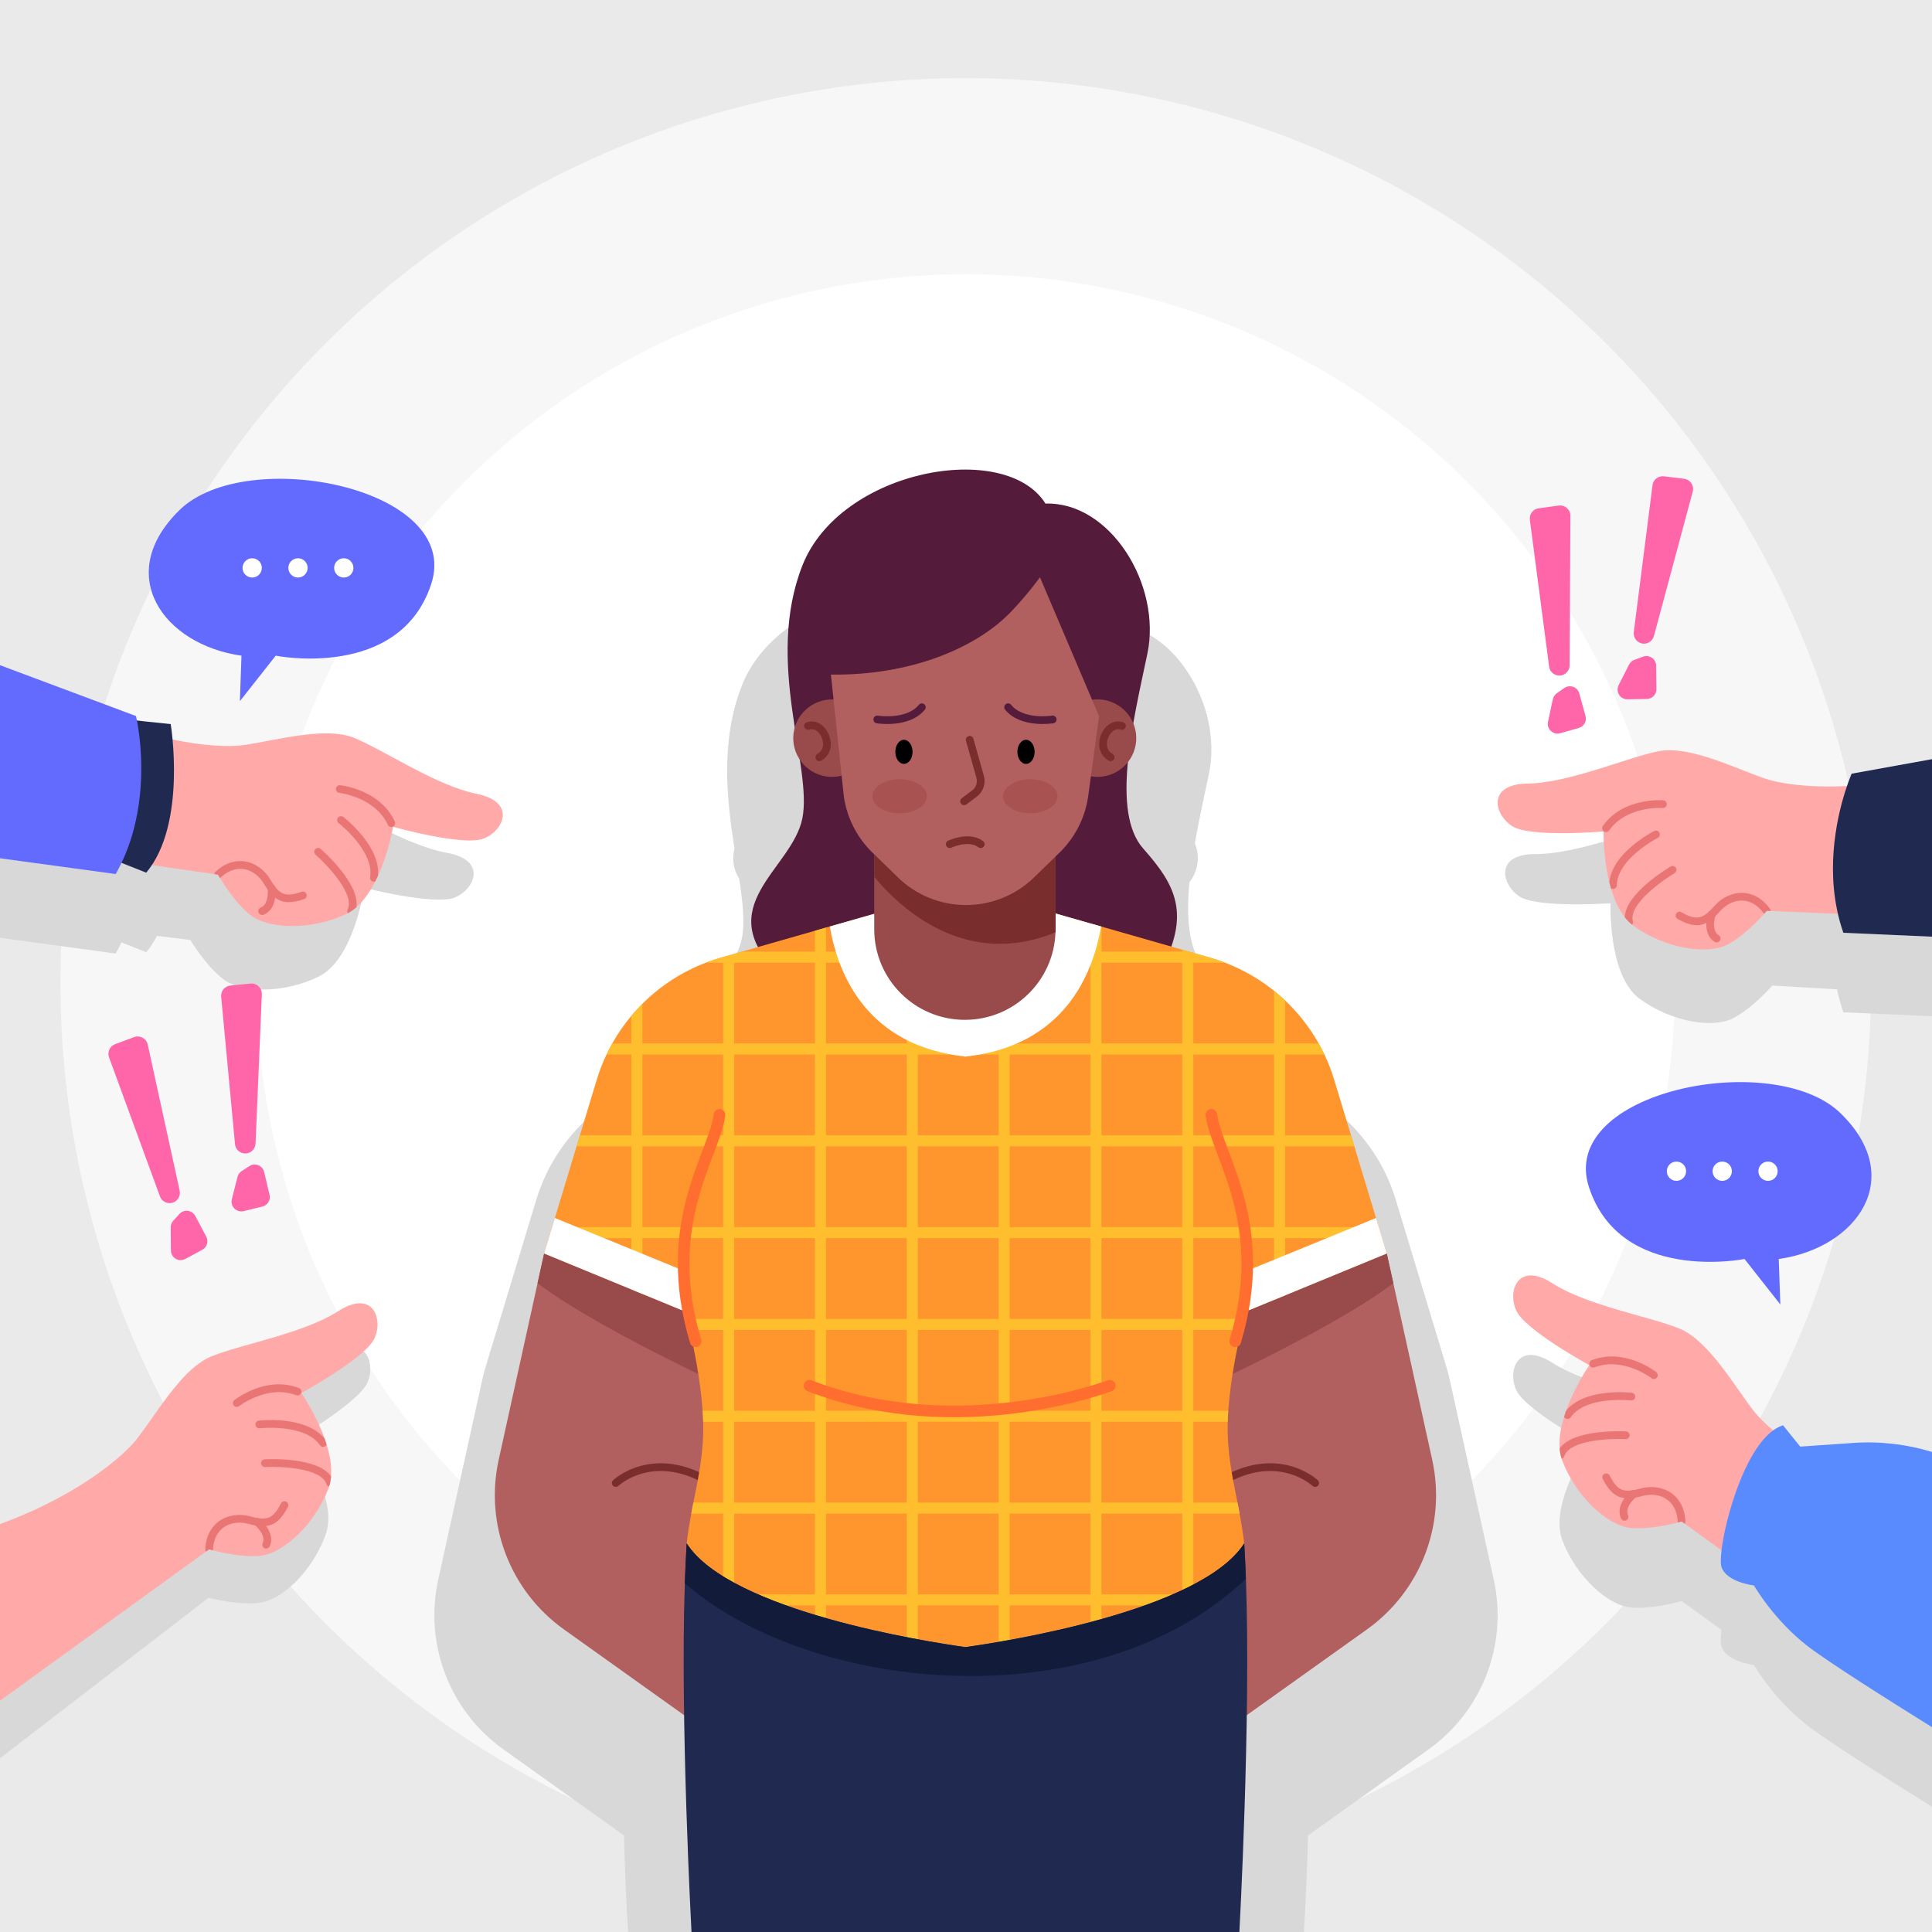 <?xml version="1.0" encoding="utf-8"?>
<!-- Generator: Adobe Illustrator 27.5.0, SVG Export Plug-In . SVG Version: 6.00 Build 0)  -->
<svg version="1.1" xmlns="http://www.w3.org/2000/svg" xmlns:xlink="http://www.w3.org/1999/xlink" x="0px" y="0px"
	 viewBox="0 0 500 500" style="enable-background:new 0 0 500 500;" xml:space="preserve">
<g id="BACKGROUND">
	<g>
		<rect style="fill:#EAEAEA;" width="500" height="500"/>
		
			<ellipse transform="matrix(0.707 -0.707 0.707 0.707 -106.749 251.324)" style="fill:#F7F7F7;" cx="250" cy="254.52" rx="234.331" ry="234.331"/>
		
			<ellipse transform="matrix(0.707 -0.707 0.707 0.707 -106.749 251.324)" style="fill:#FFFFFF;" cx="250" cy="254.52" rx="183.56" ry="183.56"/>
	</g>
</g>
<g id="OBJECTS">
	<g>
		<g>
			<path style="fill:#D8D8D8;" d="M386.59,408.85l-5.65-25.68l-4.41-20.01l-1.7-7.7l-1.38-4.57l-1.39-4.62l-5.62-18.55l-0.86-2.85
				l-4.33-14.3c-0.69-2.28-1.55-4.49-2.56-6.61c-0.45-0.97-0.95-1.92-1.47-2.85c-2.33-4.15-5.27-7.9-8.7-11.14
				c-0.92-0.87-1.87-1.7-2.85-2.49c-3.79-3.04-8.06-5.51-12.69-7.28c-1.27-0.5-2.57-0.93-3.9-1.31l-7.17-2.05l-2.83-0.81
				c3.8-10.85-0.22-17.41-7.27-25.36c-4.23-4.77-4.87-13.05-3.98-22.37c1.35-1.71,2.17-3.87,2.17-6.22c0-1.36-0.28-2.66-0.77-3.85
				c1.07-6.13,2.46-12.33,3.65-18c3.74-17.82-9.63-39.38-26.38-38.85c-6-9.61-22.92-11.07-37.98-5.72
				c-10.89,3.86-20.81,11.29-24.93,21.76c-5.64,14.36-3.9,29.42-1.92,42.17c-0.21,0.8-0.33,1.63-0.33,2.49
				c0,1.97,0.58,3.8,1.56,5.35c0.92,6.09,1.5,11.37,0.69,15.4c-2.28,11.41-18.46,19.97-11.5,33.32l-4.16,1.19l-5.42,1.55
				c-1.33,0.38-2.63,0.81-3.9,1.31c-6.22,2.37-11.8,6.02-16.42,10.63c-0.99,0.99-1.95,2.03-2.85,3.11
				c-1.86,2.22-3.53,4.62-4.96,7.17c-0.52,0.93-1.02,1.88-1.47,2.85c-1.01,2.12-1.87,4.33-2.56,6.61l-4.33,14.3l-0.86,2.85
				l-5.62,18.55l-1.15,3.78l-0.43,1.43l-1.2,3.98l-1.7,7.7l-9.35,42.45l-0.71,3.24c-3.67,16.69,2.97,33.97,16.89,43.9l31.19,22.26
				c0.06,2.39,0.13,4.7,0.21,6.93c0.24,7.07,0.56,13.25,0.86,18.06h143.3c0.38-6.32,0.82-15.01,1.06-24.99l12.81-9.14l18.38-13.12
				C383.62,442.82,390.26,425.54,386.59,408.85z"/>
			<path style="fill:#D8D8D8;" d="M355,408.85l-0.71-3.24l-9.35-42.45l-1.7-7.7l-1.38-4.57l-1.39-4.62l-5.62-18.55l-0.86-2.85
				l-4.33-14.3c-0.69-2.28-1.55-4.49-2.56-6.61c-0.45-0.97-0.95-1.92-1.47-2.85c-2.33-4.15-5.27-7.9-8.7-11.14
				c-0.92-0.87-1.87-1.7-2.85-2.49c-3.79-3.04-8.06-5.51-12.69-7.28c-1.27-0.5-2.57-0.93-3.9-1.31l-7.17-2.05l-2.83-0.81
				c3.8-10.85-0.22-17.41-7.27-25.36c-4.23-4.77-4.87-13.05-3.98-22.37c1.35-1.71,2.17-3.87,2.17-6.22c0-1.36-0.27-2.66-0.77-3.85
				c1.07-6.13,2.46-12.33,3.65-18c3.74-17.82-9.63-39.38-26.38-38.85c-1.51-2.42-3.7-4.32-6.39-5.72
				c-15.72-8.25-48.15,0.45-56.52,21.76c-5.64,14.36-3.9,29.42-1.92,42.17c-0.2,0.8-0.32,1.63-0.32,2.49c0,1.97,0.57,3.8,1.55,5.35
				c0.92,6.09,1.5,11.37,0.69,15.4c-2.28,11.41-18.46,19.97-11.49,33.32l-4.17,1.19l-5.42,1.55c-1.33,0.38-2.63,0.81-3.9,1.31
				c-6.22,2.37-11.8,6.02-16.42,10.63c-0.99,0.99-1.95,2.03-2.85,3.11c-1.86,2.22-3.53,4.62-4.96,7.17
				c-0.52,0.93-1.02,1.88-1.47,2.85c-1.01,2.12-1.87,4.33-2.56,6.61l-4.33,14.3l-0.86,2.85l-5.62,18.55l-1.15,3.78l-0.43,1.43
				l-1.2,3.98l-1.7,7.7l-4.41,20.01l-5.65,25.68c-3.67,16.69,2.97,33.97,16.89,43.9l18.38,13.12l12.81,9.14
				c0.24,9.98,0.68,18.67,1.07,24.99h143.3c0.29-4.81,0.61-10.99,0.85-18.06c0.08-2.23,0.15-4.54,0.21-6.93l31.19-22.26
				C352.03,442.82,358.67,425.54,355,408.85z"/>
		</g>
		<g>
			<path style="fill:#D8D8D8;" d="M95.16,357.67c-1.18,2.85-6.65,7.01-11.34,10.18c-0.65,0.43-1.29,0.85-1.9,1.26c0,0,0,0-0.01,0
				c-2.98,1.94-5.26,3.26-5.26,3.26s0.93,1.27,2.17,3.29c0.16,0.26,0.33,0.54,0.49,0.83c0.32,0.54,0.65,1.12,0.98,1.73
				c1.24,2.25,2.52,4.95,3.43,7.75c0.21,0.67,0.41,1.35,0.58,2.03c0.22,0.87,0.39,1.75,0.51,2.62c0.22,1.63,0.23,3.23-0.05,4.73
				v0.01c-0.1,0.54-0.24,1.09-0.42,1.61c-0.51,1.47-1.13,2.88-1.85,4.24c-3.02,5.79-7.58,10.38-11.75,12.44
				c-1.21,0.6-2.39,0.99-3.49,1.13c-5.78,0.75-13.27-1.27-13.27-1.27L0,455.04v-46.61c18.98-7.61,30.74-17.93,34.44-22.92
				c3.74-5.04,8.66-14.05,14.38-19.09c1.36-1.19,2.77-2.17,4.21-2.81c6.22-2.77,18.35-5.49,27.34-9.76c1.89-0.9,3.64-1.86,5.17-2.91
				c4.91-3.37,8.01-2.49,9.43-0.16C96.06,352.63,96.11,355.39,95.16,357.67z"/>
			<path style="fill:#D8D8D8;" d="M500,396.34v71.23c-11.31-7.03-26.81-16.83-32.17-20.96c-8.8-6.78-13.91-15.72-13.91-15.72
				s-7.17-0.8-8.43-4.85c-0.22-0.71-0.2-2.22,0.04-4.22l-10.34-7.48c0,0-7.44,2.24-13.24,1.66c-5.79-0.57-13.96-7.84-17.6-17.31
				c-0.19-0.51-0.34-1.05-0.46-1.59c0,0,0,0,0-0.01c-0.2-0.92-0.29-1.89-0.29-2.88c0-2.12,0.42-4.35,1.05-6.53
				c2.12-7.21,6.67-13.8,6.67-13.8s-16.61-9.03-18.93-14.15c-2.31-5.12,0.45-12.79,9.42-7.01c8.98,5.78,25.24,8.58,32.86,11.71
				c7.62,3.14,14.43,15.26,19.23,21.36c1.05,1.33,2.72,3.05,4.99,4.99c0.82-0.6,1.67-1.06,2.56-1.34l4.44,5.52l24.12-1.67
				L500,396.34z"/>
			<path style="fill:#D8D8D8;" d="M500,217.05v45.94l-22.94-1.01c-0.69-1.98-1.23-3.96-1.63-5.93l-16.76-0.99
				c0,0-5.06,5.88-10.26,8.51c-5.2,2.63-16,0.89-24.15-5.14c-0.44-0.32-0.85-0.7-1.24-1.09c-1.05-1.06-1.92-2.36-2.65-3.78
				c-0.73-1.42-1.31-2.98-1.77-4.58c-2.09-7.21-1.79-15.22-1.79-15.22s-18.86,1.32-23.57-1.75c-4.7-3.08-6.49-11.03,4.18-10.98
				c10.67,0.05,25.9-6.33,34-7.78c8.11-1.45,20.37,5.11,27.69,7.67c3.43,1.2,10.17,2.36,19.17,2.24c0.54-1.5,0.92-2.35,0.92-2.35
				L500,217.05z"/>
			<path style="fill:#D8D8D8;" d="M117.77,232.25c-5.18,2.18-23.51-2.48-23.51-2.48s-0.28,1.98-0.98,4.81
				c-0.7,2.82-1.82,6.48-3.49,9.85c-0.74,1.49-1.59,2.92-2.56,4.19c-0.97,1.27-2.06,2.38-3.28,3.24c-0.46,0.32-0.93,0.61-1.42,0.86
				c-9.1,4.47-20.03,4.26-24.68,0.75c-4.64-3.52-8.58-10.21-8.58-10.21l-8.64-1.05c-0.79,1.51-1.71,2.94-2.78,4.22l-6.41-2.54
				c-0.46,0.97-0.95,1.94-1.49,2.89L0,242.7v-49.97l35.19,13.17c0,0,0.1,0.41,0.24,1.15c3.73,0.42,8.75,0.93,8.75,0.93
				s0.1,0.6,0.23,1.66c4.61,0.42,8.23,0.32,10.52-0.05c7.66-1.21,20.89-5.48,28.61-2.61c7.72,2.88,21.57,11.87,32.08,13.72
				C126.13,222.56,122.94,230.06,117.77,232.25z"/>
		</g>
	</g>
	<g>
		<path style="fill:#541C3A;" d="M270.564,130.327c-10.337-16.574-53.109-8.911-62.911,16.04c-9.802,24.951,2.673,52.04,0,65.406
			c-2.673,13.366-24.416,22.812-5.703,40.634s37.604-2.139,55.604-2.852c18-0.713,34.396,17.057,42.594,2.023
			c8.198-15.033,4.099-22.518-4.277-31.964c-8.376-9.445-2.673-32.614,1.069-50.436
			C300.683,151.357,287.317,129.792,270.564,130.327z"/>
		<g>
			<g>
				<path style="fill:#B25F5F;" d="M284.675,305.873l21.11,150.06l47.98-34.24c13.92-9.93,20.56-27.21,16.89-43.9l-10.06-45.69
					l-1.7-7.7l-25.67-11.4l-11.1-1.63L284.675,305.873z"/>
				<path style="fill:#994A4A;" d="M299.965,315.143l4.34,47.28c0,0,38.7-17.09,56.29-30.32l-1.7-7.7l-25.67-11.4l-11.1-1.63
					L299.965,315.143z"/>
				<path style="fill:none;stroke:#7A2D2D;stroke-width:2;stroke-linecap:round;stroke-linejoin:round;stroke-miterlimit:10;" d="
					M315.646,383.812c14.97-9.267,24.713,0,24.713,0"/>
				<path style="fill:#B25F5F;" d="M215.04,305.873l-21.11,150.06l-47.98-34.24c-13.92-9.93-20.56-27.21-16.89-43.9l10.06-45.69
					l1.7-7.7l25.67-11.4l11.1-1.63L215.04,305.873z"/>
				<path style="fill:#994A4A;" d="M199.75,315.143l-4.34,47.28c0,0-38.7-17.09-56.29-30.32l1.7-7.7l25.67-11.4l11.1-1.63
					L199.75,315.143z"/>
				<path style="fill:none;stroke:#7A2D2D;stroke-width:2;stroke-linecap:round;stroke-linejoin:round;stroke-miterlimit:10;" d="
					M184.069,383.812c-14.97-9.267-24.713,0-24.713,0"/>
				<path style="fill:#FF962D;" d="M358.89,324.403l-26.31,10.83l-2.85,1.17l-6.48,2.67l-0.71,0.3c0,0-0.21,0.7-0.55,1.96
					c-0.2,0.76-0.45,1.72-0.73,2.86c-1.13,4.68-2.7,12.26-3.36,20.49c-0.01,0.14-0.02,0.28-0.03,0.42
					c-0.07,0.98-0.12,1.92-0.14,2.85c-0.2,7.85,1.19,14.17,2.53,20.91c0.18,0.94,0.37,1.89,0.55,2.85c0.45,2.46,0.88,5,1.19,7.72
					c-2.59,4.06-7.32,7.6-13.18,10.66c-0.92,0.49-1.87,0.96-2.85,1.42c-0.8,0.38-1.62,0.75-2.46,1.11
					c-2.32,1.01-4.75,1.96-7.24,2.85c-3.66,1.31-7.44,2.49-11.21,3.54c-0.95,0.27-1.9,0.53-2.85,0.78
					c-7.66,2.04-15.07,3.56-20.91,4.63c-1,0.18-1.95,0.35-2.85,0.5c-3.67,0.64-6.48,1.05-7.98,1.26c-0.24,0.03-0.44,0.06-0.61,0.08
					c-0.17-0.02-0.37-0.05-0.61-0.08c-1.98-0.28-6.22-0.9-11.72-1.92c-0.91-0.17-1.87-0.35-2.85-0.55
					c-6.16-1.2-13.52-2.84-20.91-4.95c-0.95-0.27-1.9-0.55-2.85-0.84c-2.52-0.76-5.03-1.57-7.48-2.45
					c-2.49-0.89-4.92-1.84-7.24-2.85c-2.18-0.94-4.25-1.94-6.19-3c-0.99-0.53-1.94-1.08-2.85-1.65c-4.13-2.54-7.43-5.39-9.45-8.54
					c0.31-2.72,0.74-5.26,1.19-7.72c0.18-0.96,0.37-1.91,0.55-2.85c1.34-6.74,2.73-13.06,2.53-20.91c-0.02-0.93-0.07-1.87-0.14-2.85
					c-0.01-0.14-0.02-0.28-0.03-0.42c-0.65-8.23-2.22-15.81-3.36-20.49c-0.27-1.14-0.52-2.1-0.72-2.86
					c-0.34-1.26-0.55-1.96-0.55-1.96l-0.72-0.3l-10.21-4.2l-2.85-1.18l-22.58-9.29l1.2-3.98l0.87-2.85l0.71-2.36l5.62-18.55
					l0.86-2.85l4.33-14.3c0.69-2.28,1.55-4.49,2.56-6.61c0.45-0.97,0.95-1.92,1.47-2.85c1.43-2.55,3.1-4.95,4.96-7.17
					c0.9-1.08,1.86-2.12,2.85-3.11c4.62-4.61,10.2-8.26,16.42-10.63c1.27-0.5,2.57-0.93,3.9-1.31l5.42-1.55l18.93-5.41l2.85-0.82
					l0.99-0.28l19.92-5.69l2.85-0.82l12.18-3.48l0.15-0.04l0.14,0.04l8.45,2.42l2.85,0.81l20.91,5.98l2.74,0.78l0.11,0.03
					l20.91,5.98l7.17,2.05c1.33,0.38,2.63,0.81,3.9,1.31c4.63,1.77,8.9,4.24,12.69,7.28c0.98,0.79,1.93,1.62,2.85,2.49
					c3.43,3.24,6.37,6.99,8.7,11.14c0.52,0.93,1.02,1.88,1.47,2.85c1.01,2.12,1.87,4.33,2.56,6.61l4.33,14.3l0.86,2.85l5.62,18.55
					L358.89,324.403z"/>
				<path style="fill:#FFBE2E;" d="M332.58,317.573v-20.91h17.92l-0.86-2.85h-17.06v-20.91h10.17c-0.45-0.97-0.95-1.92-1.47-2.85
					h-8.7v-11.14c-0.92-0.87-1.87-1.7-2.85-2.49v13.63h-20.91v-20.91h8.22c-1.27-0.5-2.57-0.93-3.9-1.31l-7.17-2.05v0.5h-20.91
					v-6.48l-0.11-0.03l-2.74-0.78v7.29H261.3v-13.27l-2.85-0.81v14.08h-20.92v-13.02l-2.85,0.82v12.2h-20.91v-6.23l-2.85,0.82v5.41
					h-18.93l-5.42,1.55c-1.33,0.38-2.63,0.81-3.9,1.31h4.49v20.91h-20.91v-10.28c-0.99,0.99-1.95,2.03-2.85,3.11v7.17h-4.96
					c-0.52,0.93-1.02,1.88-1.47,2.85h6.43v20.91h-13.32l-0.86,2.85h14.18v20.91h-20.51l-0.87,2.85h21.38v13.27l2.85,1.18v-14.45
					h20.91v20.91h-9.43c0.2,0.76,0.45,1.72,0.72,2.86h8.71v20.91h-5.32c0.07,0.98,0.12,1.92,0.14,2.85h5.18v20.91h-7.71
					c-0.18,0.94-0.37,1.89-0.55,2.85h8.26v16.26c0.91,0.57,1.86,1.12,2.85,1.65v-17.91h20.91v20.91H196.2
					c2.32,1.01,4.75,1.96,7.24,2.85h7.48v2.45c0.95,0.29,1.9,0.57,2.85,0.84v-3.29h20.91v8.24c0.98,0.2,1.94,0.38,2.85,0.55v-8.79
					h20.92v9.45c0.9-0.15,1.85-0.32,2.85-0.5v-8.95h20.91v4.32c0.95-0.25,1.9-0.51,2.85-0.78v-3.54h11.21
					c2.49-0.89,4.92-1.84,7.24-2.85h-18.45v-20.91h20.91v19.8c0.98-0.46,1.93-0.93,2.85-1.42v-18.38h11.99
					c-0.18-0.96-0.37-1.91-0.55-2.85h-11.44v-20.91h8.91c0.02-0.93,0.07-1.87,0.14-2.85h-9.05v-20.91h12.44
					c0.28-1.14,0.53-2.1,0.73-2.86h-13.17v-20.91h20.91v15.98l2.85-1.17v-14.81h21.92v-2.85H332.58z M187.16,317.573h-20.91v-20.91
					h20.91V317.573z M187.16,293.813h-20.91v-20.91h20.91V293.813z M210.92,388.863h-20.91v-20.91h20.91V388.863z M210.92,365.103
					h-20.91v-20.91h20.91V365.103z M210.92,341.333h-20.91v-20.91h20.91V341.333z M210.92,317.573h-20.91v-20.91h20.91V317.573z
					 M210.92,293.813h-20.91v-20.91h20.91V293.813z M210.92,270.053h-20.91v-20.91h20.91V270.053z M234.68,412.623h-20.91v-20.91
					h20.91V412.623z M234.68,388.863h-20.91v-20.91h20.91V388.863z M234.68,365.103h-20.91v-20.91h20.91V365.103z M234.68,341.333
					h-20.91v-20.91h20.91V341.333z M234.68,317.573h-20.91v-20.91h20.91V317.573z M234.68,293.813h-20.91v-20.91h20.91V293.813z
					 M234.68,270.053h-20.91v-20.91h20.91V270.053z M258.45,412.623h-20.92v-20.91h20.92V412.623z M258.45,388.863h-20.92v-20.91
					h20.92V388.863z M258.45,365.103h-20.92v-20.91h20.92V365.103z M258.45,341.333h-20.92v-20.91h20.92V341.333z M258.45,317.573
					h-20.92v-20.91h20.92V317.573z M258.45,293.813h-20.92v-20.91h20.92V293.813z M258.45,270.053h-20.92v-20.91h20.92V270.053z
					 M282.21,412.623H261.3v-20.91h20.91V412.623z M282.21,388.863H261.3v-20.91h20.91V388.863z M282.21,365.103H261.3v-20.91h20.91
					V365.103z M282.21,341.333H261.3v-20.91h20.91V341.333z M282.21,317.573H261.3v-20.91h20.91V317.573z M282.21,293.813H261.3
					v-20.91h20.91V293.813z M282.21,270.053H261.3v-20.91h20.91V270.053z M305.97,388.863h-20.91v-20.91h20.91V388.863z
					 M305.97,365.103h-20.91v-20.91h20.91V365.103z M305.97,341.333h-20.91v-20.91h20.91V341.333z M305.97,317.573h-20.91v-20.91
					h20.91V317.573z M305.97,293.813h-20.91v-20.91h20.91V293.813z M305.97,270.053h-20.91v-20.91h20.91V270.053z M329.73,317.573
					h-20.91v-20.91h20.91V317.573z M329.73,293.813h-20.91v-20.91h20.91V293.813z"/>
				<path style="fill:#FFFFFF;" d="M177.89,338.063l-1.43,1.01l-35.64-14.67l2.78-9.19c11.84,4.84,33.33,13.65,33.33,13.65
					L177.89,338.063z"/>
				<path style="fill:none;stroke:#FF6E2E;stroke-width:3;stroke-linecap:round;stroke-linejoin:round;stroke-miterlimit:10;" d="
					M180.03,347.129c-9.163-30.57,4.753-47.911,6.178-58.604"/>
				<path style="fill:#FFFFFF;" d="M321.825,338.063l1.43,1.01l35.64-14.67l-2.78-9.19c-11.84,4.84-33.33,13.65-33.33,13.65
					L321.825,338.063z"/>
				<path style="fill:#FFFFFF;" d="M249.715,229.703l0.06,43.75c25.65-2.73,33.09-21.38,35.18-33.68L249.715,229.703z"/>
				<path style="fill:none;stroke:#FF6E2E;stroke-width:3;stroke-linecap:round;stroke-linejoin:round;stroke-miterlimit:10;" d="
					M319.685,347.129c9.163-30.57-4.753-47.911-6.178-58.604"/>
			</g>
			<path style="fill:#FFFFFF;" d="M250,229.703l-0.06,43.75c-25.65-2.73-33.09-21.38-35.18-33.68L250,229.703z"/>
			<path style="fill:none;stroke:#FF6E2E;stroke-width:3;stroke-linecap:round;stroke-linejoin:round;stroke-miterlimit:10;" d="
				M209.495,358.624c38.733,14.97,77.703,0,77.703,0"/>
		</g>
		<path style="fill:#202A51;" d="M320.75,500H178.96c0,0-2.96-54.597-1.73-90.237c0.12-3.44,0.28-6.89,0.48-10.33
			c11.26,17.63,62.92,25.54,71.54,26.75c0.24,0.03,0.44,0.06,0.61,0.08c0.17-0.02,0.37-0.05,0.61-0.08
			c8.61-1.21,60.27-9.12,71.53-26.75c0.18,3.04,0.33,6.1,0.44,9.15C323.78,444.643,320.75,500,320.75,500z"/>
		<path style="fill:#121C3A;" d="M322.44,408.583c-38.28,36.54-111.88,30.1-145.21,1.18c0.12-3.44,0.28-6.89,0.48-10.33
			c11.26,17.63,62.92,25.54,71.54,26.75c0.24,0.03,0.026,0.06,0.61,0.08c0.584-0.02,0.37-0.05,0.61-0.08
			c8.61-1.21,60.27-9.12,71.53-26.75C322.18,402.473,322.33,405.533,322.44,408.583z"/>
		<polygon style="fill:#FF962D;" points="250,229.783 249.86,229.743 250,229.703 		"/>
		<polygon style="fill:#FF962D;" points="249.86,229.743 249.71,229.783 249.71,229.703 		"/>
		<g>
			<path style="fill:#994A4A;" d="M273.18,216.053v24.41c0,0.27,0,0.55-0.02,0.82c-0.43,12.58-10.76,22.65-23.45,22.65
				c-12.96,0-23.46-10.51-23.46-23.47v-24.41H273.18z"/>
			<path style="fill:#7A2D2D;" d="M273.18,216.063v24.4c0,0.27,0,0.55-0.02,0.82c-23.24,9.55-40.11-6.18-46.91-14.36v-10.87h46.9
				C273.16,216.053,273.17,216.063,273.18,216.063z"/>
			<g>
				<g>
					
						<ellipse transform="matrix(0.225 -0.974 0.974 0.225 -19.211 357.89)" style="fill:#994A4A;" cx="215.436" cy="191.025" rx="10.029" ry="10.029"/>
					<path style="fill:none;stroke:#7A2D2D;stroke-width:2;stroke-linecap:round;stroke-linejoin:round;stroke-miterlimit:10;" d="
						M209.108,187.869c3.921-1.337,7.09,5.815,2.941,8.109"/>
				</g>
				<g>
					
						<ellipse transform="matrix(0.365 -0.931 0.931 0.365 2.517 385.74)" style="fill:#994A4A;" cx="284.034" cy="191.025" rx="10.029" ry="10.029"/>
					<path style="fill:none;stroke:#7A2D2D;stroke-width:2;stroke-linecap:round;stroke-linejoin:round;stroke-miterlimit:10;" d="
						M290.362,187.869c-3.921-1.337-7.09,5.815-2.941,8.109"/>
				</g>
			</g>
			<path style="fill:#B25F5F;" d="M284.43,185.333l-0.11,0.88l-2.7,19.87c-0.79,5.54-3.39,10.66-7.4,14.56l-6.6,6.42
				c-4.71,4.6-11.04,7.16-17.62,7.16c-6.58,0-12.91-2.56-17.62-7.16l-6.6-6.42c-4.01-3.9-6.61-9.02-7.4-14.56l-3.34-31.499
				c20.54,0.28,37.9-6.851,47.08-16.751c4.49-4.83,7.02-8.44,7.02-8.44l4.64,10.9L284.43,185.333z"/>
			<g>
				<g>
					<path d="M236.168,194.575c0,1.723-0.997,3.119-2.228,3.119c-1.23,0-2.228-1.396-2.228-3.119c0-1.722,0.997-3.119,2.228-3.119
						C235.171,191.456,236.168,192.852,236.168,194.575z"/>
					<path style="fill:none;stroke:#541C3A;stroke-width:2;stroke-linecap:round;stroke-linejoin:round;stroke-miterlimit:10;" d="
						M227.035,186.198c0,0,7.886,1.292,11.54-3.163"/>
				</g>
				<g>
					<path d="M263.302,194.575c0,1.723,0.997,3.119,2.228,3.119c1.23,0,2.228-1.396,2.228-3.119c0-1.722-0.997-3.119-2.228-3.119
						C264.299,191.456,263.302,192.852,263.302,194.575z"/>
					<path style="fill:none;stroke:#541C3A;stroke-width:2;stroke-linecap:round;stroke-linejoin:round;stroke-miterlimit:10;" d="
						M272.435,186.198c0,0-7.886,1.292-11.54-3.163"/>
				</g>
			</g>
			<path style="fill:none;stroke:#7A2D2D;stroke-width:2;stroke-linecap:round;stroke-linejoin:round;stroke-miterlimit:10;" d="
				M250.96,191.456l2.698,9.584c0.451,1.6-0.127,3.313-1.455,4.313l-2.688,2.024"/>
			<path style="fill:none;stroke:#7A2D2D;stroke-width:2;stroke-linecap:round;stroke-linejoin:round;stroke-miterlimit:10;" d="
				M245.792,218.472c0,0,4.897-2.317,8.018,0"/>
			<g>
				<path style="fill:#A85252;" d="M239.866,206.07c0,2.428-3.152,4.396-7.04,4.396c-3.888,0-7.04-1.968-7.04-4.396
					s3.152-4.396,7.04-4.396C236.714,201.674,239.866,203.642,239.866,206.07z"/>
				<path style="fill:#A85252;" d="M273.683,206.07c0,2.428-3.152,4.396-7.04,4.396s-7.04-1.968-7.04-4.396s3.152-4.396,7.04-4.396
					S273.683,203.642,273.683,206.07z"/>
			</g>
		</g>
	</g>
	<g>
		<g>
			<g>
				<g>
					<path style="fill:#FFA9A9;" d="M500,390.56v50.12l-54.48-39.45l-9.52-6.9l-0.81-0.58c0,0-0.35,0.11-0.96,0.27
						c-2.19,0.57-7.74,1.85-12.28,1.4c-5.79-0.58-13.96-7.85-17.6-17.31c-0.08-0.2-0.15-0.41-0.21-0.62
						c-0.27-0.85-0.43-1.73-0.51-2.64c-0.19-2.48,0.26-5.15,1.02-7.75c0.04-0.14,0.09-0.29,0.13-0.43c0.16-0.53,0.34-1.06,0.52-1.58
						c2.27-6.38,6.02-11.79,6.02-11.79s-16.61-9.03-18.93-14.15c-2.31-5.12,0.45-12.79,9.42-7.01c8.98,5.78,25.24,8.58,32.86,11.71
						c7.62,3.14,14.43,15.26,19.23,21.35c1.05,1.34,2.72,3.06,4.98,4.99C466.36,376.59,480.33,385.37,500,390.56z"/>
					<g>
						<g>
							<path style="fill:#EA7575;" d="M436.18,393.71c0.01,0.23-0.05,0.45-0.18,0.62l-0.81-0.58c0,0-0.35,0.11-0.96,0.27
								c-0.03-0.07-0.04-0.14-0.04-0.22c-0.13-2.52-1.07-4.5-2.73-5.7c-1.68-1.22-4.04-1.58-6.33-0.96
								c-0.66,0.18-1.28,0.33-1.86,0.43c-1.04,0.19-1.98,0.25-2.84,0.15c-2.22-0.27-3.96-1.66-5.64-4.96
								c-0.25-0.49-0.05-1.09,0.45-1.34c0.49-0.25,1.09-0.05,1.34,0.44c1.71,3.4,3.14,4.25,5.89,3.83c0.01,0,0.01,0,0.02-0.01
								c0.11-0.01,0.22-0.03,0.33-0.05h0.01c0.54-0.1,1.13-0.24,1.78-0.42c2.86-0.77,5.87-0.3,8.03,1.27
								C434.15,387.58,435.99,389.72,436.18,393.71z"/>
						</g>
						<g>
							<path style="fill:#EA7575;" d="M420.422,393.553c-0.326,0-0.643-0.16-0.83-0.458c-0.083-0.131-1.97-3.25,2.567-7.218
								c0.414-0.363,1.045-0.323,1.411,0.095c0.363,0.416,0.321,1.048-0.095,1.411c-3.178,2.779-2.222,4.591-2.18,4.667
								c0.265,0.473,0.11,1.083-0.355,1.359C420.777,393.506,420.599,393.553,420.422,393.553z"/>
						</g>
						<g>
							<path style="fill:#EA7575;" d="M421.74,371.5c-0.03,0.56-0.55,0.97-1.05,0.95c-3.95-0.2-14.46,0.2-15.85,4.38
								c-0.11,0.34-0.38,0.58-0.7,0.66c-0.27-0.85-0.43-1.73-0.51-2.64c3.52-4.94,15.67-4.46,17.16-4.4
								C421.34,370.48,421.76,370.95,421.74,371.5z"/>
						</g>
						<g>
							<path style="fill:#EA7575;" d="M423.19,361.55c-0.06,0.54-0.56,0.95-1.1,0.88c-0.12-0.02-11.72-1.26-15.59,4.37
								c-0.19,0.28-0.5,0.43-0.82,0.43c-0.2,0-0.39-0.05-0.57-0.17c-0.15-0.1-0.26-0.24-0.33-0.39c0.16-0.53,0.34-1.06,0.52-1.58
								c4.85-5.96,16.51-4.71,17.01-4.65C422.86,360.5,423.26,361,423.19,361.55z"/>
						</g>
						<g>
							<path style="fill:#EA7575;" d="M428.028,356.897c-0.216,0-0.433-0.069-0.615-0.212c-0.073-0.057-7.384-5.667-14.737-2.811
								c-0.514,0.202-1.094-0.054-1.294-0.569c-0.2-0.515,0.055-1.094,0.569-1.294c8.426-3.275,16.363,2.839,16.695,3.101
								c0.435,0.341,0.51,0.968,0.17,1.402C428.619,356.766,428.325,356.897,428.028,356.897z"/>
						</g>
					</g>
				</g>
			</g>
			<path style="fill:#598BFF;" d="M500,375.76v71.23c-11.31-7.03-26.81-16.83-32.17-20.96c-8.8-6.78-13.91-15.72-13.91-15.72
				s-7.17-0.8-8.43-4.85c-0.22-0.72-0.2-2.22,0.03-4.23c1.02-8.4,5.95-25.65,13.36-31.04c0.83-0.6,1.68-1.05,2.57-1.33l4.44,5.52
				l13.7-0.949C486.478,372.954,493.396,373.744,500,375.76L500,375.76z"/>
		</g>
		<g>
			<g>
				<path style="fill:#FFA9A9;" d="M500,200.09v37.43l-30.02-1.26l-11.75-0.5l-1-0.03c0,0-0.23,0.28-0.65,0.75
					c-1.51,1.69-5.43,5.82-9.46,7.95c-5.15,2.71-15.98,1.16-24.23-4.72c-0.18-0.12-0.36-0.26-0.52-0.4c-0.7-0.56-1.32-1.2-1.88-1.92
					c-1.53-1.96-2.63-4.44-3.43-7.02c-0.05-0.14-0.09-0.3-0.13-0.43c-0.16-0.53-0.3-1.08-0.44-1.61
					c-1.63-6.57-1.49-13.15-1.49-13.15s-18.83,1.64-23.6-1.35c-4.75-2.99-6.68-10.91,3.99-11.05c10.68-0.13,25.78-6.78,33.86-8.37
					c8.09-1.59,20.46,4.75,27.82,7.18c1.62,0.54,3.96,1.05,6.91,1.41C472.1,204.01,484.86,203.91,500,200.09z"/>
				<g>
					<g>
						<path style="fill:#EA7575;" d="M458.037,235.147c0.135,0.186,0.207,0.403,0.192,0.616l-0.995-0.036
							c0,0-0.231,0.285-0.651,0.755c-0.064-0.042-0.111-0.095-0.155-0.161c-1.5-2.029-3.377-3.161-5.423-3.246
							c-2.074-0.09-4.241,0.913-5.808,2.694c-0.451,0.514-0.885,0.982-1.314,1.385c-0.762,0.733-1.513,1.302-2.285,1.693
							c-2,1.001-4.218,0.802-7.441-1.022c-0.479-0.27-0.643-0.881-0.365-1.366c0.271-0.479,0.881-0.643,1.36-0.373
							c3.303,1.891,4.964,1.81,7.026-0.058c0.008-0.006,0.008-0.006,0.011-0.019c0.086-0.069,0.167-0.146,0.248-0.224l0.008-0.006
							c0.395-0.382,0.81-0.824,1.252-1.333c1.96-2.221,4.729-3.491,7.397-3.374C452.961,231.156,455.676,231.925,458.037,235.147z"
							/>
					</g>
					<g>
						<path style="fill:#EA7575;" d="M444.812,243.715c-0.272,0.18-0.624,0.221-0.945,0.076c-0.141-0.063-3.437-1.622-1.844-7.436
							c0.145-0.531,0.693-0.846,1.229-0.7c0.533,0.146,0.846,0.696,0.7,1.229c-1.115,4.072,0.682,5.054,0.759,5.095
							c0.482,0.248,0.69,0.842,0.454,1.33C445.082,243.48,444.959,243.617,444.812,243.715z"/>
					</g>
					<g>
						<path style="fill:#EA7575;" d="M433.736,224.6c0.284,0.484,0.077,1.112-0.351,1.372c-3.404,2.014-11.946,8.149-10.798,12.402
							c0.096,0.344,0.003,0.693-0.219,0.937c-0.694-0.56-1.314-1.205-1.883-1.92c0.208-6.062,10.604-12.369,11.879-13.142
							C432.84,223.97,433.449,224.13,433.736,224.6z"/>
					</g>
					<g>
						<path style="fill:#EA7575;" d="M429.452,215.503c0.248,0.483,0.057,1.101-0.431,1.341c-0.111,0.05-10.468,5.42-10.586,12.25
							c-0.004,0.338-0.18,0.635-0.446,0.811c-0.167,0.11-0.353,0.174-0.569,0.173c-0.18-0.001-0.349-0.057-0.491-0.143
							c-0.159-0.53-0.302-1.071-0.439-1.604c0.754-7.647,11.166-13.042,11.616-13.268
							C428.597,214.81,429.207,215.006,429.452,215.503z"/>
					</g>
					<g>
						<path style="fill:#EA7575;" d="M430.917,208.952c-0.18,0.119-0.399,0.181-0.63,0.163c-0.092-0.007-9.285-0.649-13.84,5.792
							c-0.317,0.452-0.942,0.559-1.393,0.24c-0.451-0.319-0.558-0.942-0.24-1.393c5.217-7.383,15.211-6.667,15.632-6.632
							c0.551,0.044,0.959,0.526,0.916,1.076C431.338,208.516,431.165,208.788,430.917,208.952z"/>
					</g>
				</g>
			</g>
		</g>
		<g>
			<path style="fill:#202A51;" d="M500,196.47v45.94l-22.94-1.01c-0.69-1.98-1.23-3.95-1.63-5.92c-2.95-14.22,0.97-27.63,2.86-32.9
				c0.53-1.51,0.91-2.35,0.91-2.35L500,196.47z"/>
		</g>
		<g>
			<g>
				<g>
					<g>
						<g>
							<g>
								<path style="fill:#FFA9A9;" d="M125.17,217.02c-5.24,2.06-23.44-3.04-23.44-3.04s-1.08,6.5-3.9,12.65
									c-0.23,0.5-0.47,1.01-0.73,1.5c-0.07,0.13-0.13,0.27-0.2,0.4c-1.27,2.39-2.81,4.62-4.67,6.27c-0.69,0.6-1.42,1.11-2.21,1.54
									c-0.19,0.11-0.38,0.21-0.58,0.29c-9.2,4.25-20.13,3.78-24.68,0.16c-3.57-2.84-6.66-7.63-7.84-9.56
									c-0.32-0.54-0.5-0.87-0.5-0.87l-0.98-0.14l-11.64-1.69L0,218.17v-26.73l12.16-12.52c17.72,9.98,33.86,13.42,43.69,14.04
									c2.96,0.19,5.36,0.12,7.04-0.11c7.69-1.02,21.02-4.97,28.67-1.92c7.65,3.07,21.26,12.39,31.73,14.5
									C133.75,207.53,130.39,214.96,125.17,217.02z"/>
								<g>
									<g>
										<path style="fill:#EA7575;" d="M55.74,225.646c-0.167,0.158-0.278,0.358-0.303,0.57l0.985,0.148
											c0,0,0.174,0.323,0.5,0.863c0.07-0.029,0.126-0.072,0.182-0.13c1.849-1.717,3.903-2.482,5.93-2.186
											c2.055,0.296,3.999,1.682,5.209,3.722c0.348,0.589,0.688,1.129,1.035,1.604c0.614,0.861,1.246,1.559,1.933,2.086
											c1.78,1.353,3.997,1.569,7.501,0.372c0.521-0.177,0.795-0.747,0.611-1.275c-0.177-0.521-0.747-0.795-1.268-0.618
											c-3.596,1.247-5.214,0.861-6.894-1.357c-0.007-0.007-0.007-0.007-0.007-0.021c-0.072-0.084-0.137-0.175-0.202-0.266
											l-0.007-0.007c-0.318-0.448-0.643-0.96-0.984-1.542c-1.515-2.545-4.002-4.305-6.645-4.684
											C61.467,222.664,58.656,222.917,55.74,225.646z"/>
									</g>
									<g>
										<path style="fill:#EA7575;" d="M67.152,236.513c0.234,0.227,0.573,0.333,0.915,0.25c0.151-0.036,3.677-0.959,3.188-6.966
											c-0.044-0.549-0.524-0.96-1.078-0.915c-0.55,0.045-0.961,0.528-0.915,1.078c0.343,4.208-1.605,4.841-1.688,4.866
											c-0.519,0.155-0.834,0.7-0.692,1.223C66.93,236.232,67.026,236.39,67.152,236.513z"/>
									</g>
									<g>
										<path style="fill:#EA7575;" d="M81.573,219.777c-0.369,0.423-0.281,1.079,0.091,1.413
											c2.973,2.609,10.233,10.219,8.317,14.186c-0.158,0.32-0.132,0.681,0.042,0.961c0.786-0.421,1.514-0.941,2.205-1.538
											c0.917-5.996-8.132-14.117-9.243-15.113C82.57,219.324,81.941,219.368,81.573,219.777z"/>
									</g>
									<g>
										<path style="fill:#EA7575;" d="M87.465,211.629c-0.333,0.429-0.26,1.072,0.176,1.398c0.1,0.069,9.285,7.262,8.138,13.997
											c-0.059,0.333,0.059,0.657,0.289,0.88c0.144,0.139,0.315,0.236,0.527,0.275c0.177,0.033,0.354,0.009,0.508-0.05
											c0.255-0.492,0.495-0.997,0.728-1.496c0.674-7.654-8.561-14.882-8.961-15.188
											C88.434,211.106,87.799,211.186,87.465,211.629z"/>
									</g>
									<g>
										<path style="fill:#EA7575;" d="M87.237,204.92c0.155,0.15,0.359,0.252,0.589,0.277c0.092,0.011,9.245,1.08,12.529,8.253
											c0.228,0.503,0.822,0.724,1.325,0.493c0.502-0.23,0.723-0.823,0.493-1.325c-3.762-8.22-13.715-9.365-14.136-9.409
											c-0.549-0.058-1.04,0.339-1.099,0.887C86.905,204.415,87.024,204.713,87.237,204.92z"/>
									</g>
								</g>
							</g>
						</g>
						<path style="fill:#202A51;" d="M31.515,185.97c0.95,0.238,12.663,1.426,12.663,1.426s4.277,25.812-6.331,38.45L20.584,219
							l-3.564-15.668L31.515,185.97z"/>
					</g>
				</g>
			</g>
			<path style="fill:#636BFF;" d="M32.61,220.67c-0.35,0.88-0.74,1.76-1.16,2.64c-0.46,0.97-0.96,1.93-1.5,2.89L0,222.12v-49.97
				l35.19,13.16c0,0,0.1,0.41,0.24,1.16c0.07,0.36,0.16,0.8,0.24,1.32C36.59,193.31,38.04,207.21,32.61,220.67z"/>
		</g>
		<g>
			<g>
				<path style="fill:#FF66A9;" d="M41.394,309.615l-13.17-35.973c-0.504-1.377,0.199-2.902,1.573-3.413l4.906-1.824
					c1.518-0.564,3.185,0.346,3.531,1.928l8.263,37.796c0.159,0.725,0.007,1.484-0.417,2.092l0,0
					C44.848,311.991,42.135,311.639,41.394,309.615z"/>
				<path style="fill:#FF66A9;" d="M46.435,314.172l-1.6,1.757c-0.429,0.471-0.664,1.087-0.658,1.725l0.056,5.961
					c0.018,1.903,2.053,3.104,3.727,2.199l4.392-2.372c1.223-0.66,1.683-2.185,1.029-3.411l-2.848-5.347
					C49.713,313.143,47.611,312.88,46.435,314.172z"/>
			</g>
			<g>
				<path style="fill:#FF66A9;" d="M60.82,296.1l-3.583-38.14c-0.137-1.46,0.931-2.756,2.39-2.9l5.209-0.515
					c1.612-0.159,2.992,1.145,2.924,2.763l-1.626,38.655c-0.031,0.742-0.37,1.437-0.936,1.918l0,0
					C63.556,299.277,61.021,298.247,60.82,296.1z"/>
				<path style="fill:#FF66A9;" d="M64.535,301.79l-1.994,1.293c-0.535,0.347-0.919,0.883-1.075,1.5l-1.463,5.78
					c-0.467,1.845,1.196,3.524,3.045,3.075l4.851-1.176c1.351-0.328,2.183-1.685,1.863-3.037l-1.394-5.896
					C67.967,301.629,66.002,300.84,64.535,301.79z"/>
			</g>
			<g>
				<path style="fill:#FF66A9;" d="M400.912,172.515l-4.985-37.982c-0.191-1.454,0.829-2.788,2.282-2.986l5.186-0.707
					c1.605-0.219,3.032,1.034,3.024,2.653l-0.202,38.689c-0.004,0.742-0.317,1.449-0.865,1.951l0,0
					C403.764,175.589,401.193,174.653,400.912,172.515z"/>
				<path style="fill:#FF66A9;" d="M404.835,178.064l-1.945,1.365c-0.522,0.366-0.886,0.916-1.019,1.539l-1.249,5.829
					c-0.399,1.861,1.325,3.478,3.156,2.961l4.804-1.354c1.338-0.377,2.12-1.764,1.75-3.104l-1.61-5.84
					C408.258,177.777,406.265,177.061,404.835,178.064z"/>
			</g>
			<g>
				<path style="fill:#FF66A9;" d="M422.823,163.576l4.844-38c0.185-1.454,1.511-2.486,2.966-2.307l5.195,0.636
					c1.608,0.197,2.669,1.771,2.249,3.336l-10.04,37.364c-0.193,0.717-0.676,1.321-1.332,1.666l0,0
					C424.798,167.274,422.551,165.714,422.823,163.576z"/>
				<path style="fill:#FF66A9;" d="M425.205,169.94l-2.229,0.825c-0.598,0.221-1.09,0.66-1.377,1.229l-2.691,5.32
					c-0.859,1.698,0.396,3.7,2.299,3.667l4.991-0.087c1.39-0.024,2.499-1.166,2.482-2.556l-0.071-6.058
					C428.588,170.533,426.843,169.334,425.205,169.94z"/>
			</g>
			<g>
				<path style="fill:#636BFF;" d="M62.494,169.69l-0.41,11.765l9.271-11.765c0,0,32.042,6.419,40.24-18.532
					c8.198-24.951-47.732-36-65.034-19.247S42.265,166.835,62.494,169.69z"/>
				<g>
					<path style="fill:#FFFFFF;" d="M67.762,146.97c0,1.378-1.117,2.495-2.495,2.495c-1.378,0-2.495-1.117-2.495-2.495
						c0-1.378,1.117-2.495,2.495-2.495C66.645,144.475,67.762,145.592,67.762,146.97z"/>
					<path style="fill:#FFFFFF;" d="M79.614,146.97c0,1.378-1.117,2.495-2.495,2.495c-1.378,0-2.495-1.117-2.495-2.495
						c0-1.378,1.117-2.495,2.495-2.495C78.497,144.475,79.614,145.592,79.614,146.97z"/>
					<path style="fill:#FFFFFF;" d="M91.465,146.97c0,1.378-1.117,2.495-2.495,2.495s-2.495-1.117-2.495-2.495
						c0-1.378,1.117-2.495,2.495-2.495S91.465,145.592,91.465,146.97z"/>
				</g>
			</g>
			<g>
				<path style="fill:#636BFF;" d="M460.339,325.829l0.41,11.766l-9.271-11.766c0,0-32.042,6.419-40.24-18.532
					c-8.198-24.951,47.732-36,65.034-19.247C493.576,304.803,480.568,322.975,460.339,325.829z"/>
				<g>
					<path style="fill:#FFFFFF;" d="M455.07,303.11c0,1.378,1.117,2.495,2.495,2.495c1.378,0,2.495-1.117,2.495-2.495
						s-1.117-2.495-2.495-2.495C456.188,300.615,455.07,301.732,455.07,303.11z"/>
					<path style="fill:#FFFFFF;" d="M443.219,303.11c0,1.378,1.117,2.495,2.495,2.495c1.378,0,2.495-1.117,2.495-2.495
						s-1.117-2.495-2.495-2.495C444.336,300.615,443.219,301.732,443.219,303.11z"/>
					<path style="fill:#FFFFFF;" d="M431.368,303.11c0,1.378,1.117,2.495,2.495,2.495c1.378,0,2.495-1.117,2.495-2.495
						s-1.117-2.495-2.495-2.495C432.485,300.615,431.368,301.732,431.368,303.11z"/>
				</g>
			</g>
		</g>
		<g>
			<g>
				<path style="fill:#FFA9A9;" d="M96.92,346.36c-0.53,1.18-1.83,2.57-3.5,4c-5.59,4.8-15.43,10.15-15.43,10.15
					s3.75,5.41,6.02,11.79c0.18,0.52,0.36,1.05,0.52,1.58c0.04,0.14,0.09,0.29,0.13,0.43c0.76,2.6,1.21,5.27,1.02,7.75
					c-0.08,0.91-0.24,1.79-0.51,2.64c-0.06,0.21-0.13,0.42-0.21,0.62c-0.97,2.51-2.25,4.87-3.74,6.99
					c-3.79,5.45-8.83,9.32-12.94,10.17c-0.31,0.07-0.62,0.12-0.92,0.15c-4.54,0.45-10.09-0.83-12.28-1.4
					c-0.61-0.16-0.96-0.27-0.96-0.27l-0.81,0.58l-9.52,6.9L0,440.15v-45.73c14.1-5.12,24.39-11.85,30.43-17.02
					c2.26-1.93,3.93-3.65,4.98-4.99c1.96-2.49,4.25-5.98,6.81-9.45c3.68-5.04,7.91-10.04,12.42-11.9
					c4.01-1.65,10.43-3.21,16.91-5.16c4.94-1.49,9.93-3.2,13.92-5.36c0.62-0.33,1.22-0.68,1.78-1.04c0.09-0.05,0.17-0.1,0.25-0.15
					C96.47,333.57,99.23,341.24,96.92,346.36z"/>
				<g>
					<g>
						<path style="fill:#EA7575;" d="M53.126,400.923c-0.01,0.23,0.05,0.45,0.18,0.62l0.81-0.58c0,0,0.35,0.11,0.96,0.27
							c0.03-0.07,0.04-0.14,0.04-0.22c0.13-2.52,1.07-4.5,2.73-5.7c1.68-1.22,4.04-1.58,6.33-0.96c0.66,0.18,1.28,0.33,1.86,0.43
							c1.04,0.19,1.98,0.25,2.84,0.15c2.22-0.27,3.96-1.66,5.64-4.96c0.25-0.49,0.05-1.09-0.45-1.34c-0.49-0.25-1.09-0.05-1.34,0.44
							c-1.71,3.4-3.14,4.25-5.89,3.83c-0.01,0-0.01,0-0.02-0.01c-0.11-0.01-0.22-0.03-0.33-0.05h-0.01
							c-0.54-0.1-1.13-0.24-1.78-0.42c-2.86-0.77-5.87-0.3-8.03,1.27C55.156,394.793,53.316,396.933,53.126,400.923z"/>
					</g>
					<g>
						<path style="fill:#EA7575;" d="M68.884,400.765c0.326,0,0.643-0.16,0.83-0.458c0.083-0.131,1.97-3.25-2.567-7.218
							c-0.414-0.363-1.045-0.323-1.411,0.095c-0.363,0.416-0.321,1.048,0.095,1.411c3.178,2.779,2.222,4.591,2.18,4.667
							c-0.265,0.473-0.11,1.083,0.355,1.359C68.529,400.719,68.707,400.765,68.884,400.765z"/>
					</g>
					<g>
						<path style="fill:#EA7575;" d="M67.566,378.713c0.03,0.56,0.55,0.97,1.05,0.95c3.95-0.2,14.46,0.2,15.85,4.38
							c0.11,0.34,0.38,0.58,0.7,0.66c0.27-0.85,0.43-1.73,0.51-2.64c-3.52-4.94-15.67-4.46-17.16-4.4
							C67.966,377.693,67.546,378.163,67.566,378.713z"/>
					</g>
					<g>
						<path style="fill:#EA7575;" d="M66.116,368.763c0.06,0.54,0.56,0.95,1.1,0.88c0.12-0.02,11.72-1.26,15.59,4.37
							c0.19,0.28,0.5,0.43,0.82,0.43c0.2,0,0.39-0.05,0.57-0.17c0.15-0.1,0.26-0.24,0.33-0.39c-0.16-0.53-0.34-1.06-0.52-1.58
							c-4.85-5.96-16.51-4.71-17.01-4.65C66.446,367.713,66.046,368.213,66.116,368.763z"/>
					</g>
					<g>
						<path style="fill:#EA7575;" d="M61.278,364.109c0.216,0,0.433-0.069,0.615-0.212c0.073-0.057,7.384-5.667,14.737-2.81
							c0.514,0.202,1.094-0.054,1.294-0.569c0.2-0.515-0.055-1.094-0.569-1.294c-8.426-3.275-16.363,2.839-16.695,3.101
							c-0.435,0.341-0.51,0.968-0.17,1.402C60.687,363.978,60.981,364.109,61.278,364.109z"/>
					</g>
				</g>
			</g>
		</g>
	</g>
</g>
</svg>
